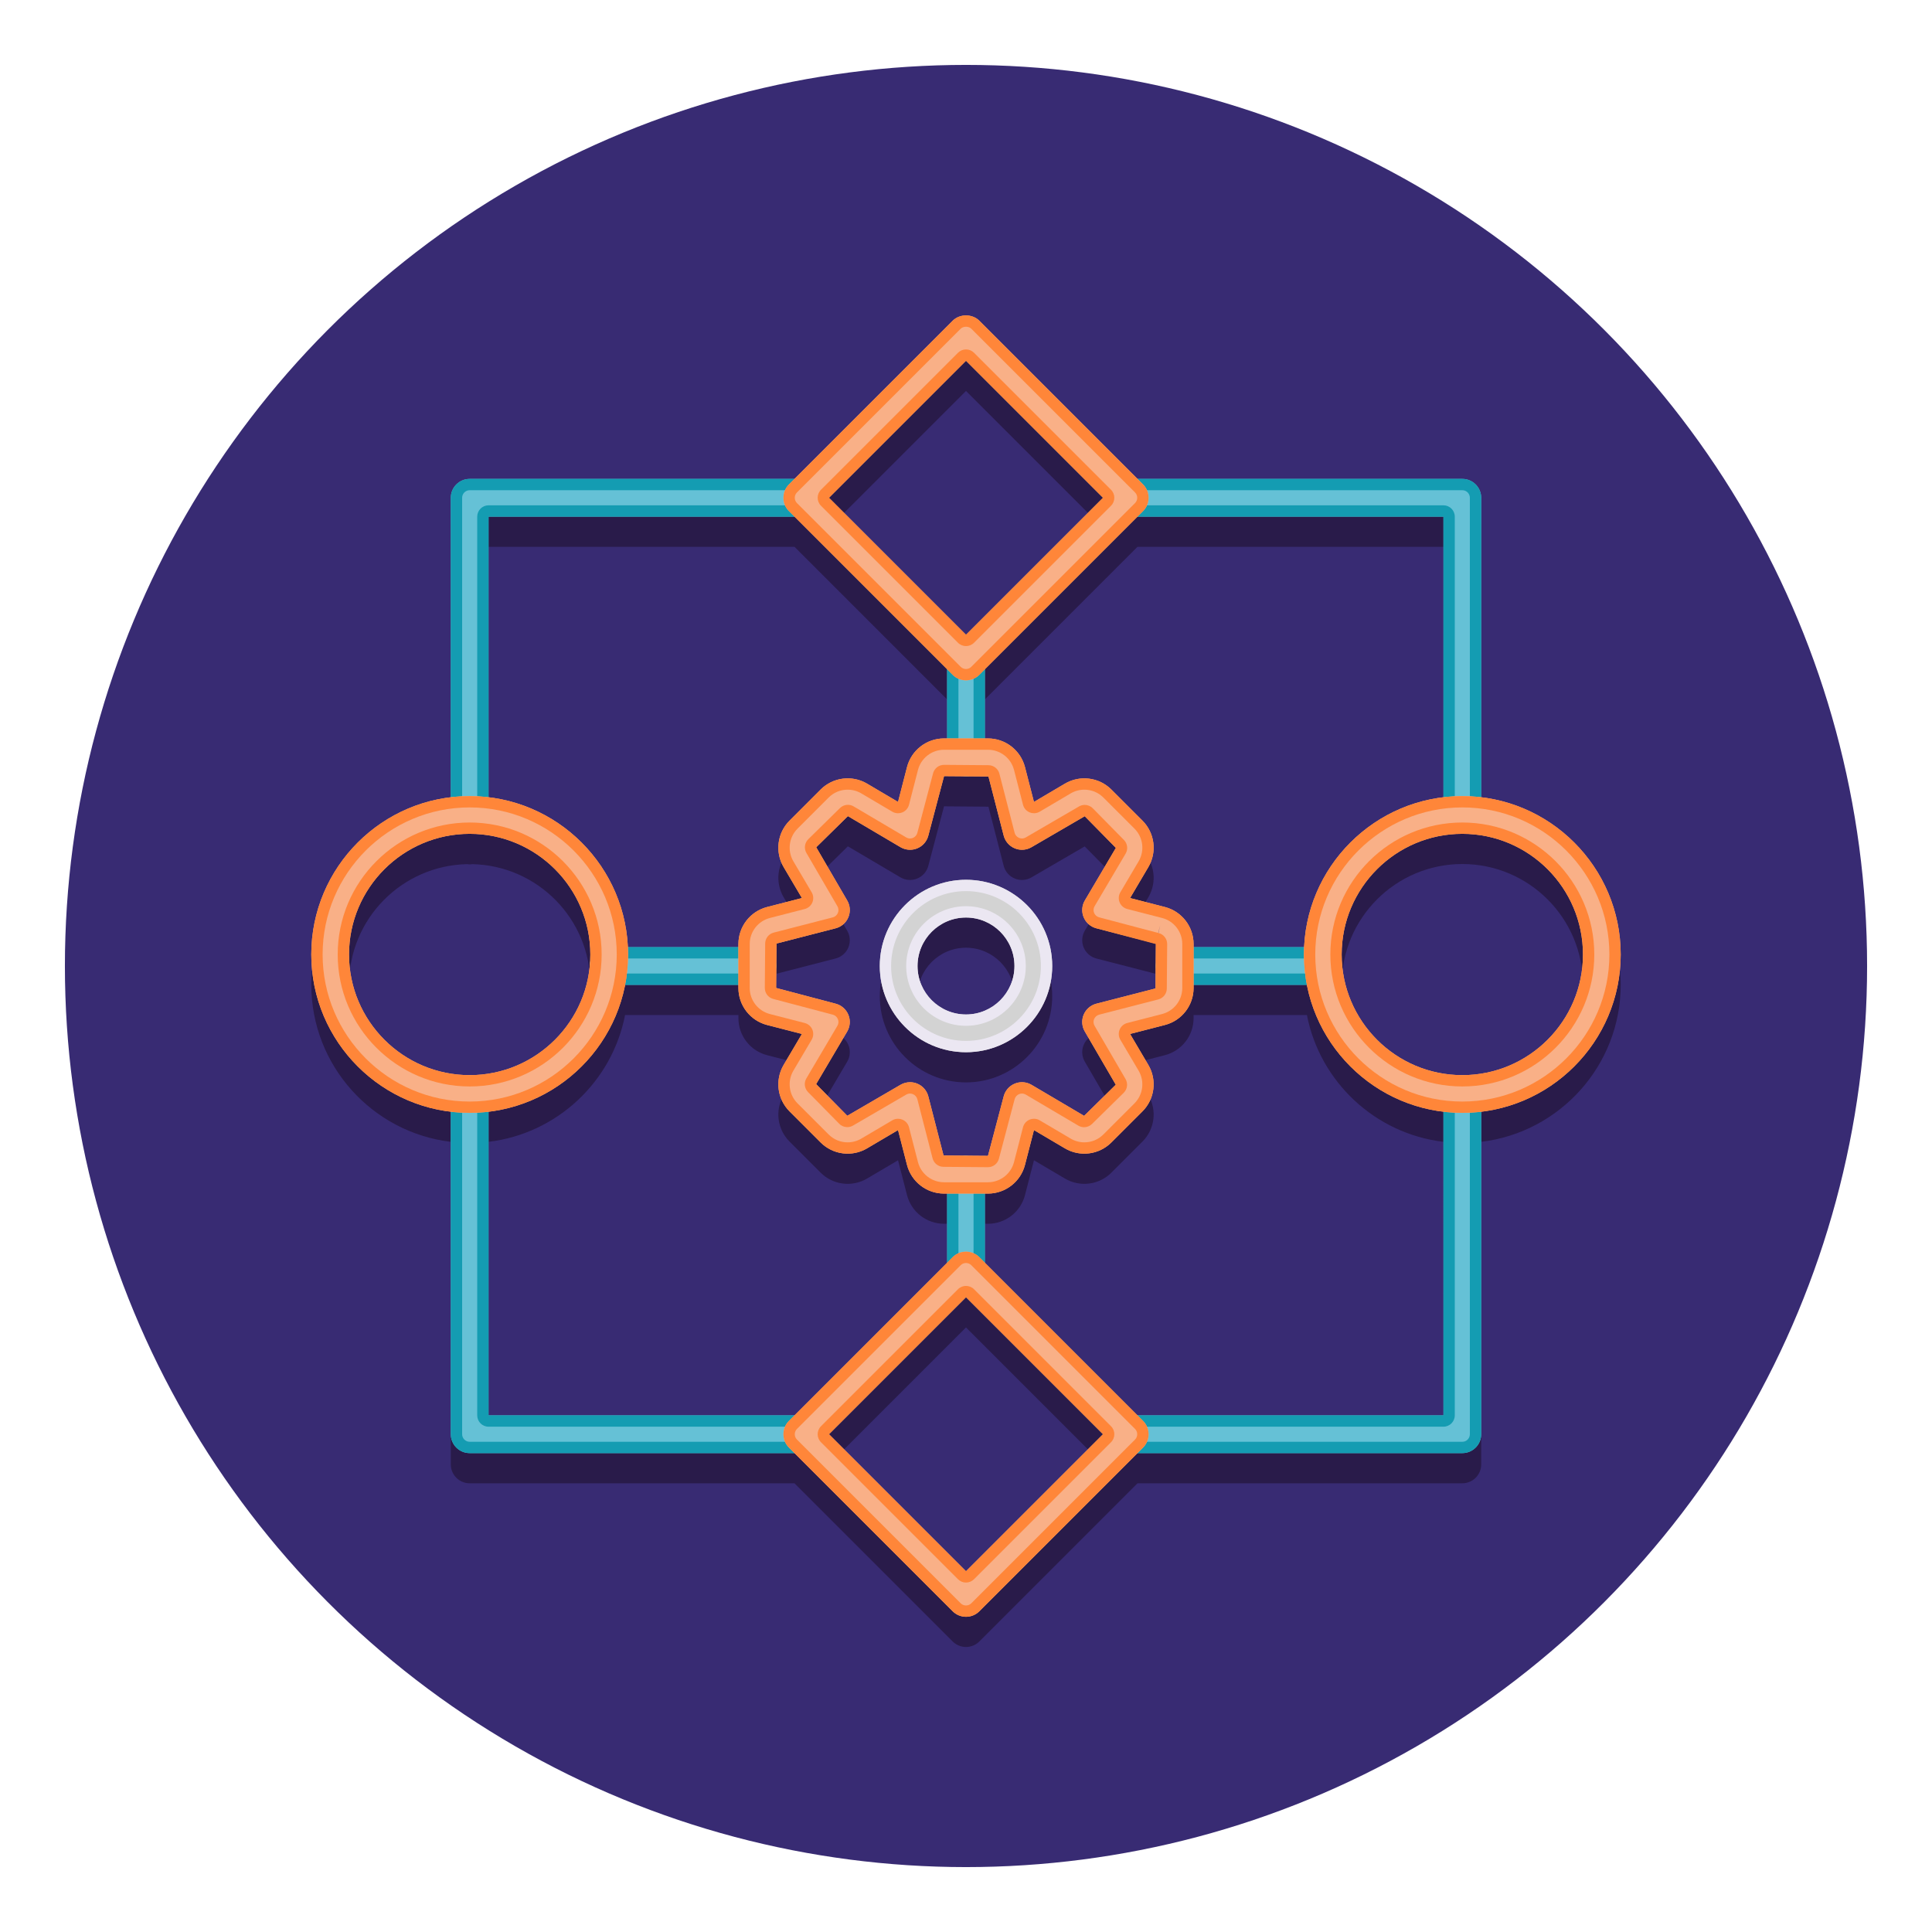<svg enable-background="new 0 0 256 256" viewBox="0 0 256 256" xmlns="http://www.w3.org/2000/svg" width="48px" height="48px"><circle cx="128" cy="128" fill="#382b73" r="119.4"/><path d="m116.577 132c0 6.298 5.125 11.423 11.423 11.423s11.423-5.125 11.423-11.423-5.125-11.423-11.423-11.423-11.423 5.125-11.423 11.423zm17.846 0c0 3.542-2.881 6.423-6.423 6.423s-6.423-2.881-6.423-6.423 2.881-6.423 6.423-6.423 6.423 2.881 6.423 6.423z" fill="#291b4a"/><path d="m62.235 196.544h43.041l20.957 20.958c.469.469 1.104.732 1.768.732s1.299-.263 1.768-.732l20.957-20.958h43.041c1.381 0 2.5-1.119 2.5-2.5v-42.746c10.396-1.242 18.487-10.099 18.487-20.824s-8.091-19.582-18.487-20.824v-39.694c0-1.381-1.119-2.5-2.5-2.5h-43.041l-20.957-20.958c-.938-.938-2.598-.938-3.535 0l-20.957 20.958h-43.042c-1.381 0-2.5 1.119-2.5 2.5v39.695c-10.396 1.242-18.487 10.099-18.487 20.824s8.091 19.582 18.487 20.824v42.746c0 1.38 1.119 2.499 2.5 2.499zm2.5-5v-40.246c9.061-1.082 16.363-7.948 18.09-16.798h15.019v.411c0 2.309 1.561 4.326 3.8 4.906l4.614 1.189-2.424 4.106c-1.171 1.99-.848 4.52.785 6.153l4.116 4.116c1.632 1.634 4.163 1.957 6.156.782l4.104-2.422 1.19 4.618c.579 2.236 2.596 3.797 4.905 3.797h.411v9.163l-20.225 20.225zm47.518-68.23-4.1-7.045 4.195-4.128 6.966 4.112c.676.399 1.501.457 2.228.157.726-.301 1.269-.925 1.464-1.686l2.083-7.88 5.886.047 2.018 7.833c.196.761.738 1.385 1.464 1.686s1.551.243 2.228-.157l7.045-4.1 4.128 4.196-4.111 6.966c-.399.676-.458 1.501-.157 2.227.3.726.925 1.268 1.686 1.464l7.833 2.019.624-2.421-.576 2.485-.047 5.886-7.833 2.018c-.761.196-1.385.738-1.686 1.464s-.243 1.551.157 2.227l4.1 7.045-4.196 4.128-6.966-4.111c-.677-.4-1.502-.458-2.227-.157-.726.301-1.269.925-1.464 1.686l-2.083 7.88-5.886-.047-2.018-7.833c-.196-.761-.738-1.385-1.464-1.686-.307-.127-.632-.19-.957-.19-.441 0-.881.117-1.271.347l-7.045 4.1-4.128-4.195 4.112-6.966c.399-.677.458-1.502.157-2.228s-.925-1.269-1.686-1.464l-7.88-2.083.048-5.886 7.833-2.019c.761-.196 1.385-.738 1.686-1.464.298-.725.24-1.55-.16-2.227zm15.747 88.884-18.154-18.154 18.154-18.154 18.154 18.154zm63.265-20.654h-40.541l-20.224-20.225v-9.163h.411c2.309 0 4.326-1.561 4.906-3.8l1.189-4.614 4.105 2.423c1.99 1.171 4.521.85 6.154-.784l4.116-4.116c1.633-1.633 1.956-4.164.782-6.156l-2.422-4.104 4.618-1.19c2.236-.579 3.797-2.596 3.797-4.905v-.41h15.019c1.727 8.849 9.029 15.715 18.09 16.798zm18.487-61.07c0 8.815-7.172 15.987-15.987 15.987s-15.987-7.172-15.987-15.987 7.172-15.987 15.987-15.987c8.816 0 15.987 7.172 15.987 15.987zm-18.487-58.018v37.195c-10.077 1.204-17.962 9.569-18.437 19.849h-14.671v-.411c0-2.31-1.562-4.327-3.798-4.906 0 0-.001 0-.002 0l-4.615-1.189 2.423-4.106c1.172-1.99.85-4.521-.784-6.154l-4.116-4.116c-1.633-1.633-4.163-1.954-6.156-.782l-4.103 2.422-1.19-4.617c-.579-2.235-2.596-3.797-4.905-3.797h-.411v-9.163l20.225-20.225zm-63.265-20.654 18.154 18.154-18.154 18.154-18.154-18.154zm-63.265 20.654h40.541l20.224 20.225v9.163h-.411c-2.309 0-4.326 1.562-4.906 3.8l-1.189 4.614-4.106-2.424c-1.989-1.17-4.52-.849-6.153.784l-4.116 4.116c-1.633 1.633-1.956 4.163-.783 6.156l2.422 4.104-4.617 1.189c-2.236.579-3.798 2.596-3.798 4.906v.411h-14.671c-.475-10.281-8.36-18.646-18.437-19.849zm-18.487 58.018c0-8.703 6.994-15.791 15.655-15.97.11.015.218.033.332.033s.222-.019.332-.033c8.661.179 15.655 7.267 15.655 15.97 0 8.815-7.172 15.987-15.987 15.987-8.816 0-15.987-7.172-15.987-15.987z" fill="#291b4a"/><path d="m62.235 63.456c-1.381 0-2.5 1.119-2.5 2.5v41.082c0 1.381 1.119 2.5 2.5 2.5s2.5-1.119 2.5-2.5v-38.582h41.576c1.381 0 2.5-1.119 2.5-2.5s-1.119-2.5-2.5-2.5z" fill="#65c1d6"/><path d="m193.765 110.487c1.381 0 2.5-1.119 2.5-2.5v-42.031c0-1.381-1.119-2.5-2.5-2.5h-44.076c-1.381 0-2.5 1.119-2.5 2.5s1.119 2.5 2.5 2.5h41.576v39.531c0 1.381 1.119 2.5 2.5 2.5z" fill="#65c1d6"/><path d="m62.235 142.461c-1.381 0-2.5 1.119-2.5 2.5v45.083c0 1.381 1.119 2.5 2.5 2.5h44.076c1.381 0 2.5-1.119 2.5-2.5s-1.119-2.5-2.5-2.5h-41.576v-42.583c0-1.381-1.119-2.5-2.5-2.5z" fill="#65c1d6"/><path d="m191.265 144.961v42.583h-41.576c-1.381 0-2.5 1.119-2.5 2.5s1.119 2.5 2.5 2.5h44.076c1.381 0 2.5-1.119 2.5-2.5v-45.083c0-1.381-1.119-2.5-2.5-2.5s-2.5 1.119-2.5 2.5z" fill="#65c1d6"/><path d="m155.656 125.5c-1.381 0-2.5 1.119-2.5 2.5s1.119 2.5 2.5 2.5h19.622c1.381 0 2.5-1.119 2.5-2.5s-1.119-2.5-2.5-2.5z" fill="#65c1d6"/><path d="m80.654 125.5c-1.381 0-2.5 1.119-2.5 2.5s1.119 2.5 2.5 2.5h19.69c1.381 0 2.5-1.119 2.5-2.5s-1.119-2.5-2.5-2.5z" fill="#65c1d6"/><path d="m125.5 87.646v12.698c0 1.381 1.119 2.5 2.5 2.5s2.5-1.119 2.5-2.5v-12.698c0-1.381-1.119-2.5-2.5-2.5s-2.5 1.119-2.5 2.5z" fill="#65c1d6"/><path d="m125.5 155.656v12.698c0 1.381 1.119 2.5 2.5 2.5s2.5-1.119 2.5-2.5v-12.698c0-1.381-1.119-2.5-2.5-2.5s-2.5 1.119-2.5 2.5z" fill="#65c1d6"/><path d="m62.235 63.456c-1.381 0-2.5 1.119-2.5 2.5v41.082c0 1.381 1.119 2.5 2.5 2.5s2.5-1.119 2.5-2.5v-38.582h41.576c1.381 0 2.5-1.119 2.5-2.5s-1.119-2.5-2.5-2.5zm45.076 2.5c0 .551-.449 1-1 1h-41.576c-.828 0-1.5.672-1.5 1.5v38.582c0 .551-.449 1-1 1s-1-.449-1-1v-41.082c0-.551.449-1 1-1h44.076c.551 0 1 .449 1 1z" fill="#149cb2"/><path d="m193.765 110.487c1.381 0 2.5-1.119 2.5-2.5v-42.031c0-1.381-1.119-2.5-2.5-2.5h-44.076c-1.381 0-2.5 1.119-2.5 2.5s1.119 2.5 2.5 2.5h41.576v39.531c0 1.381 1.119 2.5 2.5 2.5zm-44.076-43.531c-.551 0-1-.449-1-1s.449-1 1-1h44.076c.551 0 1 .449 1 1v42.031c0 .551-.449 1-1 1s-1-.449-1-1v-39.531c0-.828-.672-1.5-1.5-1.5z" fill="#149cb2"/><path d="m62.235 142.461c-1.381 0-2.5 1.119-2.5 2.5v45.083c0 1.381 1.119 2.5 2.5 2.5h44.076c1.381 0 2.5-1.119 2.5-2.5s-1.119-2.5-2.5-2.5h-41.576v-42.583c0-1.381-1.119-2.5-2.5-2.5zm44.076 46.583c.551 0 1 .449 1 1s-.449 1-1 1h-44.076c-.551 0-1-.449-1-1v-45.083c0-.551.449-1 1-1s1 .449 1 1v42.583c0 .828.672 1.5 1.5 1.5z" fill="#149cb2"/><path d="m191.265 144.961v42.583h-41.576c-1.381 0-2.5 1.119-2.5 2.5s1.119 2.5 2.5 2.5h44.076c1.381 0 2.5-1.119 2.5-2.5v-45.083c0-1.381-1.119-2.5-2.5-2.5s-2.5 1.119-2.5 2.5zm3.5 0v45.083c0 .551-.449 1-1 1h-44.076c-.551 0-1-.449-1-1s.449-1 1-1h41.576c.828 0 1.5-.672 1.5-1.5v-42.583c0-.551.449-1 1-1s1 .449 1 1z" fill="#149cb2"/><path d="m155.656 125.5c-1.381 0-2.5 1.119-2.5 2.5s1.119 2.5 2.5 2.5h19.622c1.381 0 2.5-1.119 2.5-2.5s-1.119-2.5-2.5-2.5zm20.622 2.5c0 .551-.449 1-1 1h-19.622c-.551 0-1-.449-1-1s.449-1 1-1h19.622c.552 0 1 .449 1 1z" fill="#149cb2"/><path d="m80.654 125.5c-1.381 0-2.5 1.119-2.5 2.5s1.119 2.5 2.5 2.5h19.69c1.381 0 2.5-1.119 2.5-2.5s-1.119-2.5-2.5-2.5zm20.69 2.5c0 .551-.449 1-1 1h-19.69c-.551 0-1-.449-1-1s.449-1 1-1h19.69c.551 0 1 .449 1 1z" fill="#149cb2"/><path d="m125.5 87.646v12.698c0 1.381 1.119 2.5 2.5 2.5s2.5-1.119 2.5-2.5v-12.698c0-1.381-1.119-2.5-2.5-2.5s-2.5 1.119-2.5 2.5zm3.5 0v12.698c0 .551-.449 1-1 1s-1-.449-1-1v-12.698c0-.551.449-1 1-1s1 .448 1 1z" fill="#149cb2"/><path d="m125.5 155.656v12.698c0 1.381 1.119 2.5 2.5 2.5s2.5-1.119 2.5-2.5v-12.698c0-1.381-1.119-2.5-2.5-2.5s-2.5 1.119-2.5 2.5zm3.5 0v12.698c0 .551-.449 1-1 1s-1-.449-1-1v-12.698c0-.551.449-1 1-1s1 .449 1 1z" fill="#149cb2"/><path d="m158.156 130.911v-5.821c0-2.31-1.562-4.327-3.798-4.906 0 0-.001 0-.002 0l-4.615-1.189 2.423-4.106c1.172-1.99.85-4.521-.784-6.154l-4.116-4.116c-1.633-1.633-4.163-1.954-6.156-.782l-4.103 2.422-1.19-4.617c-.579-2.235-2.596-3.797-4.905-3.797h-5.821c-2.309 0-4.326 1.562-4.906 3.8l-1.189 4.614-4.106-2.424c-1.989-1.17-4.52-.849-6.153.784l-4.116 4.116c-1.633 1.633-1.956 4.163-.783 6.156l2.422 4.104-4.617 1.189c-2.236.579-3.798 2.596-3.798 4.906v5.821c0 2.309 1.561 4.326 3.8 4.906l4.614 1.189-2.424 4.106c-1.171 1.99-.848 4.52.785 6.153l4.116 4.116c1.632 1.634 4.163 1.957 6.156.782l4.104-2.422 1.19 4.618c.579 2.236 2.596 3.797 4.905 3.797h5.821c2.309 0 4.326-1.561 4.906-3.8l1.189-4.614 4.105 2.423c1.99 1.172 4.521.85 6.154-.784l4.116-4.116c1.633-1.633 1.956-4.164.782-6.156l-2.422-4.104 4.618-1.19c2.237-.578 3.798-2.595 3.798-4.904zm-5-5.822-.047 5.886-7.833 2.018c-.761.196-1.385.738-1.686 1.464s-.243 1.551.157 2.227l4.1 7.045-4.196 4.128-6.966-4.111c-.677-.4-1.502-.458-2.227-.157-.726.301-1.269.925-1.464 1.686l-2.083 7.88-5.886-.047-2.018-7.833c-.196-.761-.738-1.385-1.464-1.686-.307-.127-.632-.19-.957-.19-.441 0-.881.117-1.271.347l-7.045 4.1-4.128-4.195 4.112-6.966c.399-.677.458-1.502.157-2.228s-.925-1.269-1.686-1.464l-7.88-2.083.048-5.886 7.833-2.019c.761-.196 1.385-.738 1.686-1.464s.243-1.551-.157-2.228l-4.1-7.045 4.195-4.128 6.966 4.112c.676.399 1.501.458 2.228.157s1.269-.925 1.464-1.686l2.083-7.88 5.886.047 2.018 7.833c.196.761.738 1.385 1.464 1.686s1.551.243 2.228-.157l7.045-4.1 4.128 4.196-4.111 6.966c-.399.676-.458 1.501-.157 2.227.3.726.925 1.268 1.686 1.464l7.833 2.019.624-2.421z" fill="#f9b087"/><path d="m116.577 128c0 6.298 5.125 11.423 11.423 11.423s11.423-5.125 11.423-11.423-5.125-11.423-11.423-11.423-11.423 5.125-11.423 11.423zm17.846 0c0 3.542-2.881 6.423-6.423 6.423s-6.423-2.881-6.423-6.423 2.881-6.423 6.423-6.423 6.423 2.881 6.423 6.423z" fill="#d3d3d3"/><path d="m116.577 128c0 6.298 5.125 11.423 11.423 11.423s11.423-5.125 11.423-11.423-5.125-11.423-11.423-11.423-11.423 5.125-11.423 11.423zm21.346 0c0 5.471-4.451 9.923-9.923 9.923s-9.923-4.451-9.923-9.923c0-5.471 4.451-9.923 9.923-9.923s9.923 4.452 9.923 9.923z" fill="#ebe7f2"/><path d="m120.077 128c0 4.369 3.554 7.923 7.923 7.923s7.923-3.554 7.923-7.923-3.554-7.923-7.923-7.923-7.923 3.554-7.923 7.923zm14.346 0c0 3.542-2.881 6.423-6.423 6.423s-6.423-2.881-6.423-6.423 2.881-6.423 6.423-6.423 6.423 2.881 6.423 6.423z" fill="#ebe7f2"/><path d="m126.232 42.499-21.689 21.69c-.977.976-.977 2.559 0 3.535l21.689 21.689c.488.488 1.128.732 1.768.732s1.28-.244 1.768-.732l21.689-21.689c.977-.976.977-2.559 0-3.535l-21.689-21.69c-.938-.939-2.598-.939-3.536 0zm1.768 41.611-18.154-18.154 18.154-18.154 18.154 18.154z" fill="#f9b087"/><path d="m126.232 166.587-21.689 21.689c-.977.976-.977 2.559 0 3.535l21.689 21.69c.469.469 1.104.732 1.768.732s1.299-.263 1.768-.732l21.689-21.69c.977-.976.977-2.559 0-3.535l-21.689-21.689c-.976-.977-2.56-.977-3.536 0zm1.768 41.611-18.154-18.154 18.154-18.154 18.154 18.154z" fill="#f9b087"/><path d="m41.248 126.474c0 11.572 9.415 20.987 20.987 20.987s20.987-9.415 20.987-20.987-9.415-20.987-20.987-20.987-20.987 9.415-20.987 20.987zm36.974 0c0 8.815-7.172 15.987-15.987 15.987s-15.987-7.172-15.987-15.987 7.172-15.987 15.987-15.987 15.987 7.172 15.987 15.987z" fill="#f9b087"/><path d="m172.778 126.474c0 11.572 9.415 20.987 20.987 20.987s20.987-9.415 20.987-20.987-9.415-20.987-20.987-20.987-20.987 9.415-20.987 20.987zm36.974 0c0 8.815-7.172 15.987-15.987 15.987s-15.987-7.172-15.987-15.987 7.172-15.987 15.987-15.987c8.816 0 15.987 7.172 15.987 15.987z" fill="#f9b087"/><g fill="#ff8639"><path d="m145.65 134.446 7.833-2.018c.658-.17 1.12-.761 1.126-1.441l.047-5.886c.006-.685-.454-1.287-1.117-1.462l-7.889-2.085c-.303-.078-.555-.297-.675-.586-.12-.288-.096-.621.063-.89l4.111-6.966c.345-.585.254-1.33-.223-1.814l-4.128-4.196c-.29-.295-.678-.448-1.07-.448-.258 0-.519.067-.754.204l-7.054 4.105c-.153.091-.329.139-.507.139-.132 0-.26-.026-.383-.077-.289-.12-.508-.372-.586-.674l-2.018-7.833c-.17-.658-.761-1.12-1.44-1.126l-5.886-.047c-.004 0-.008 0-.012 0-.68 0-1.276.458-1.45 1.117l-2.085 7.89c-.078.302-.297.554-.586.674-.122.051-.251.076-.383.076-.179 0-.354-.048-.508-.139l-6.966-4.112c-.237-.14-.5-.208-.762-.208-.384 0-.764.147-1.052.431l-4.195 4.128c-.489.481-.589 1.231-.244 1.824l4.104 7.053c.159.269.182.602.062.892-.119.288-.371.507-.674.585l-7.833 2.019c-.658.17-1.12.761-1.126 1.44l-.048 5.886c-.006.685.454 1.287 1.117 1.462l7.89 2.085c.302.078.554.297.674.586.12.288.096.621-.063.891l-4.112 6.966c-.346.585-.254 1.33.223 1.815l4.128 4.195c.29.294.678.448 1.07.448.258 0 .519-.067.754-.204l7.055-4.105c.153-.09.328-.138.507-.138.132 0 .26.026.382.076.289.12.508.372.586.674l2.018 7.833c.17.658.761 1.12 1.44 1.126l5.886.047h.012c.68 0 1.276-.458 1.45-1.117l2.085-7.89c.078-.302.297-.554.587-.674.122-.05.25-.076.381-.076.178 0 .353.048.508.139l6.966 4.111c.237.14.5.208.762.208.384 0 .764-.147 1.052-.431l4.196-4.128c.489-.481.589-1.231.245-1.824l-4.105-7.054c-.159-.269-.182-.601-.063-.89.122-.289.374-.508.677-.586zm-1.903 2.239 4.1 7.045-4.196 4.128-6.966-4.111c-.39-.231-.829-.348-1.27-.348-.324 0-.649.063-.957.191-.726.301-1.269.925-1.464 1.686l-2.083 7.88-5.886-.047-2.018-7.833c-.196-.761-.738-1.385-1.464-1.686-.307-.127-.632-.19-.957-.19-.441 0-.881.117-1.271.347l-7.045 4.1-4.128-4.195 4.112-6.966c.399-.677.458-1.502.157-2.228s-.925-1.269-1.686-1.464l-7.88-2.083.048-5.886 7.833-2.019c.761-.196 1.385-.738 1.686-1.464s.243-1.551-.157-2.228l-4.1-7.045 4.195-4.128 6.966 4.112c.39.23.829.347 1.271.347.324 0 .649-.063.957-.19.726-.301 1.269-.925 1.464-1.686l2.083-7.88 5.886.047 2.018 7.833c.196.761.738 1.385 1.464 1.686.307.128.633.191.957.191.441 0 .881-.117 1.27-.347l7.045-4.1 4.128 4.196-4.111 6.966c-.399.676-.458 1.501-.157 2.227.3.726.925 1.268 1.686 1.464l7.881 2.083-.047 5.886-7.833 2.018c-.761.196-1.385.738-1.686 1.464-.303.725-.245 1.55.155 2.227z"/><path d="m158.156 130.911v-5.821c0-2.31-1.562-4.327-3.798-4.906 0 0-.001 0-.002 0l-4.615-1.189 2.423-4.106c1.172-1.99.85-4.521-.784-6.154l-4.116-4.116c-.976-.976-2.273-1.483-3.584-1.483-.882 0-1.771.23-2.573.701l-4.103 2.422-1.19-4.617c-.579-2.235-2.596-3.797-4.905-3.797h-5.821c-2.309 0-4.326 1.562-4.906 3.8l-1.189 4.614-4.106-2.424c-.8-.471-1.687-.7-2.568-.7-1.311 0-2.608.508-3.585 1.484l-4.116 4.116c-1.633 1.633-1.956 4.163-.783 6.156l2.422 4.104-4.617 1.189c-2.236.579-3.798 2.596-3.798 4.906v5.821c0 2.309 1.561 4.326 3.8 4.906l4.614 1.189-2.424 4.106c-1.171 1.99-.848 4.52.785 6.153l4.116 4.116c.976.977 2.273 1.485 3.583 1.485.882 0 1.771-.23 2.572-.703l4.104-2.422 1.19 4.618c.579 2.236 2.596 3.797 4.905 3.797h5.821c2.309 0 4.326-1.561 4.906-3.8l1.189-4.614 4.105 2.423c.8.471 1.688.701 2.569.701 1.311 0 2.608-.508 3.585-1.485l4.116-4.116c1.633-1.633 1.956-4.164.782-6.156l-2.422-4.104 4.618-1.19c2.239-.578 3.8-2.595 3.8-4.904zm-8.789 4.642c-.456.118-.831.443-1.011.879-.18.435-.146.93.094 1.336l2.421 4.102c.826 1.402.6 3.184-.55 4.334l-4.116 4.116c-.674.674-1.57 1.045-2.524 1.045-.635 0-1.26-.171-1.807-.493l-4.106-2.423c-.234-.138-.498-.208-.763-.208-.194 0-.39.038-.574.114-.435.18-.761.555-.879 1.012l-1.188 4.612c-.408 1.576-1.829 2.676-3.454 2.676h-5.821c-1.626 0-3.046-1.099-3.453-2.671l-1.19-4.618c-.118-.456-.443-.831-.879-1.011-.184-.076-.379-.114-.574-.114-.265 0-.528.07-.762.208l-4.103 2.422c-.549.324-1.175.495-1.81.495-.953 0-1.849-.371-2.523-1.046l-4.116-4.116c-1.15-1.15-1.377-2.931-.554-4.33l2.424-4.106c.24-.406.274-.901.094-1.336s-.555-.761-1.012-.879l-4.612-1.188c-1.576-.408-2.676-1.829-2.676-3.454v-5.821c0-1.626 1.099-3.046 2.672-3.453l4.617-1.189c.456-.118.831-.443 1.012-.879.18-.436.146-.931-.094-1.336l-2.421-4.102c-.825-1.403-.599-3.185.551-4.335l4.116-4.116c.674-.674 1.57-1.045 2.524-1.045.635 0 1.26.17 1.806.492l4.106 2.424c.234.138.498.208.763.208.194 0 .39-.038.574-.114.435-.18.761-.555.879-1.011l1.188-4.612c.408-1.576 1.829-2.677 3.454-2.677h5.821c1.625 0 3.045 1.099 3.453 2.671l1.19 4.617c.118.456.443.831.879 1.011.184.076.379.114.574.114.265 0 .529-.07.763-.208l4.101-2.421c.55-.323 1.177-.494 1.812-.494.954 0 1.85.371 2.523 1.044l4.116 4.116c1.15 1.149 1.377 2.931.552 4.331l-2.423 4.106c-.24.406-.274.901-.094 1.336.18.436.555.761 1.012.879l4.615 1.189c.002 0 .004.001.005.001 1.572.409 2.669 1.828 2.669 3.452v5.821c0 1.626-1.099 3.046-2.671 3.453z"/><path d="m128 41.795c-.649 0-1.299.235-1.768.704l-21.689 21.69c-.977.976-.977 2.559 0 3.535l21.689 21.689c.488.488 1.128.732 1.768.732s1.28-.244 1.768-.732l21.689-21.689c.977-.976.977-2.559 0-3.535l-21.689-21.69c-.469-.47-1.119-.704-1.768-.704zm22.689 24.161c0 .267-.104.518-.293.707l-21.69 21.69c-.188.189-.439.293-.706.293s-.518-.104-.707-.293l-21.69-21.69c-.189-.189-.293-.44-.293-.707s.104-.518.293-.707l21.69-21.69c.168-.168.425-.264.706-.264s.539.096.707.265l21.69 21.69c.189.188.293.439.293.706z"/><path d="m128 46.302c-.398 0-.779.158-1.061.439l-18.154 18.154c-.586.586-.586 1.536 0 2.121l18.154 18.154c.293.293.677.439 1.061.439s.768-.146 1.061-.439l18.154-18.154c.586-.586.586-1.536 0-2.121l-18.154-18.154c-.282-.281-.663-.439-1.061-.439zm0 37.808-18.154-18.154 18.154-18.154 18.154 18.154z"/><path d="m128 165.854c-.64 0-1.28.244-1.768.732l-21.689 21.689c-.977.976-.977 2.559 0 3.535l21.689 21.69c.469.469 1.104.732 1.768.732s1.299-.263 1.768-.732l21.689-21.69c.977-.976.977-2.559 0-3.535l-21.689-21.689c-.488-.487-1.128-.732-1.768-.732zm22.689 24.19c0 .267-.104.518-.293.707l-21.69 21.69c-.188.189-.439.293-.706.293s-.518-.104-.707-.293l-21.69-21.69c-.189-.189-.293-.44-.293-.707s.104-.518.293-.707l21.69-21.69c.188-.189.439-.293.706-.293s.518.104.707.293l21.69 21.69c.189.189.293.44.293.707z"/><path d="m128 170.39c-.384 0-.768.146-1.061.439l-18.154 18.154c-.586.586-.586 1.536 0 2.121l18.154 18.154c.281.281.663.439 1.061.439s.779-.158 1.061-.439l18.154-18.154c.586-.586.586-1.536 0-2.121l-18.154-18.154c-.293-.292-.677-.439-1.061-.439zm0 37.808-18.154-18.154 18.154-18.154 18.154 18.154z"/><path d="m44.748 126.474c0 9.642 7.845 17.487 17.487 17.487s17.487-7.845 17.487-17.487-7.845-17.487-17.487-17.487c-9.643 0-17.487 7.845-17.487 17.487zm33.474 0c0 8.815-7.172 15.987-15.987 15.987s-15.987-7.172-15.987-15.987 7.172-15.987 15.987-15.987 15.987 7.172 15.987 15.987z"/><path d="m41.248 126.474c0 11.572 9.415 20.987 20.987 20.987s20.987-9.415 20.987-20.987-9.415-20.987-20.987-20.987-20.987 9.415-20.987 20.987zm40.474 0c0 10.745-8.742 19.487-19.487 19.487s-19.487-8.742-19.487-19.487 8.742-19.487 19.487-19.487 19.487 8.742 19.487 19.487z"/><path d="m176.278 126.474c0 9.642 7.845 17.487 17.487 17.487 9.643 0 17.487-7.845 17.487-17.487s-7.845-17.487-17.487-17.487-17.487 7.845-17.487 17.487zm33.474 0c0 8.815-7.172 15.987-15.987 15.987s-15.987-7.172-15.987-15.987 7.172-15.987 15.987-15.987c8.816 0 15.987 7.172 15.987 15.987z"/><path d="m172.778 126.474c0 11.572 9.415 20.987 20.987 20.987s20.987-9.415 20.987-20.987-9.415-20.987-20.987-20.987-20.987 9.415-20.987 20.987zm40.474 0c0 10.745-8.742 19.487-19.487 19.487s-19.487-8.742-19.487-19.487 8.742-19.487 19.487-19.487 19.487 8.742 19.487 19.487z"/></g></svg>